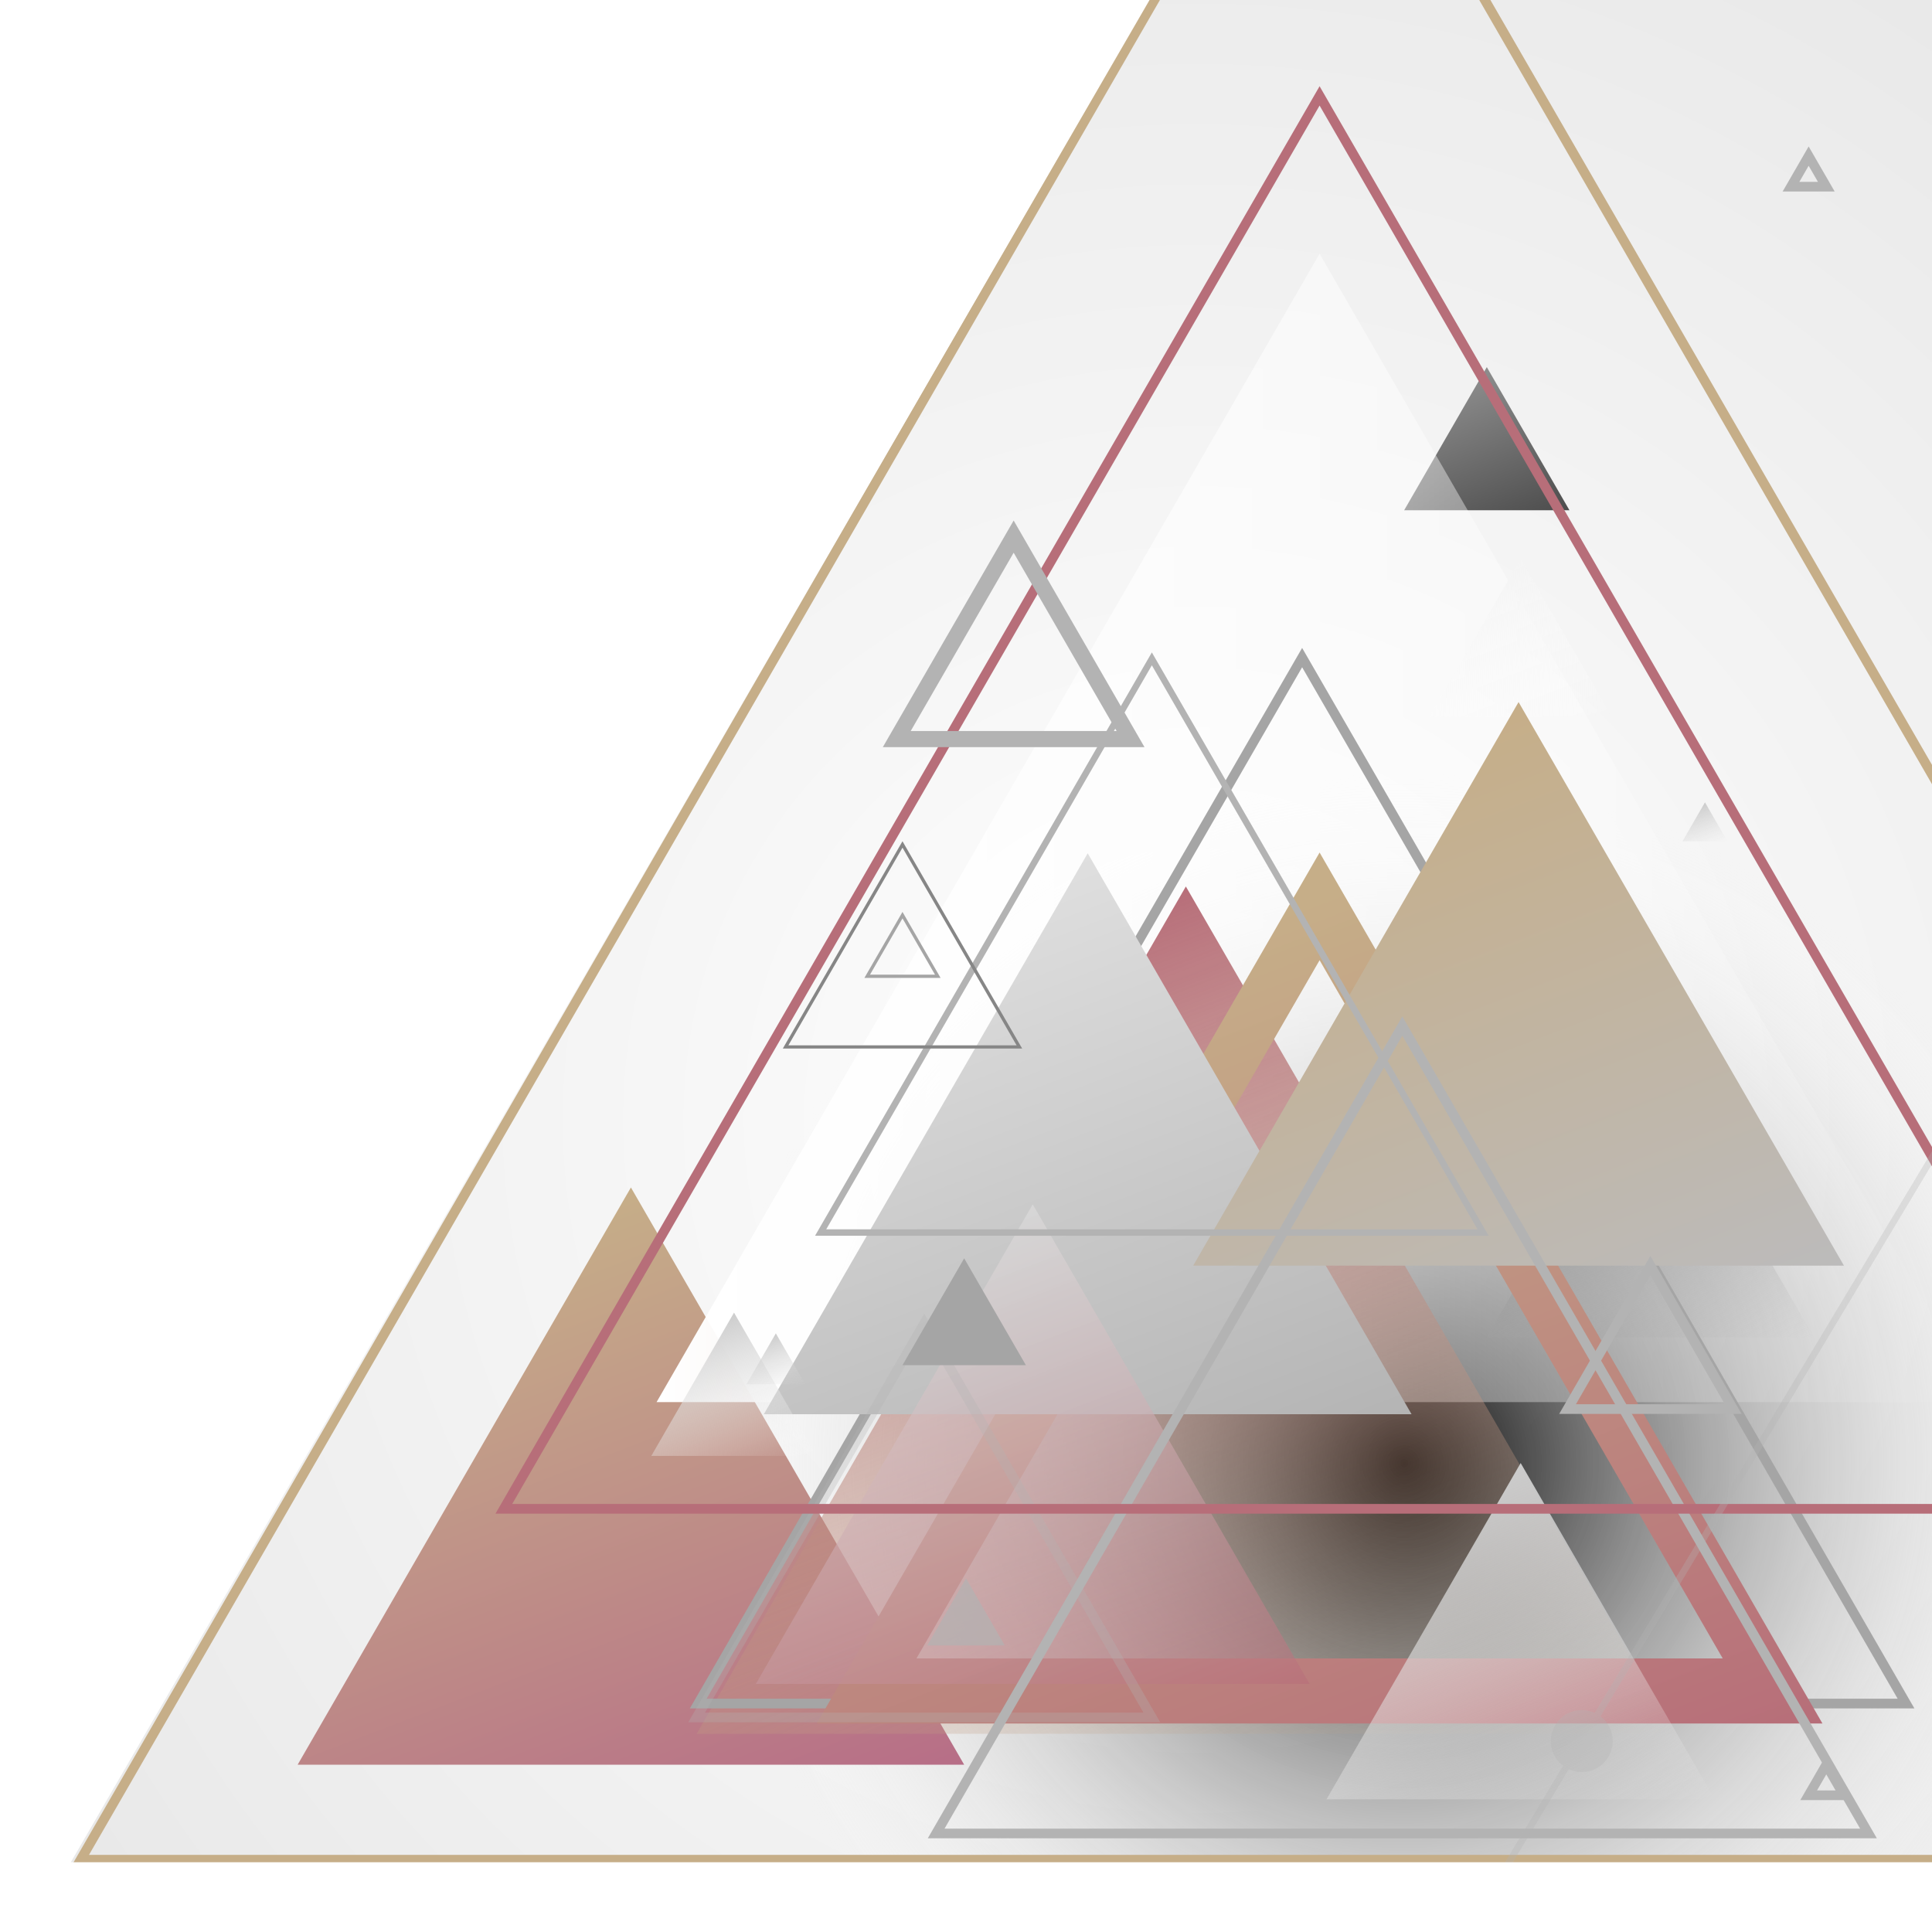 <?xml version="1.0" encoding="utf-8"?>
<!-- Generator: Adobe Illustrator 15.0.0, SVG Export Plug-In . SVG Version: 6.00 Build 0)  -->
<!DOCTYPE svg PUBLIC "-//W3C//DTD SVG 1.1//EN" "http://www.w3.org/Graphics/SVG/1.1/DTD/svg11.dtd">
<svg version="1.1" xmlns="http://www.w3.org/2000/svg" xmlns:xlink="http://www.w3.org/1999/xlink" x="0px" y="0px" width="600px"
	 height="600px" viewBox="0 0 600 600" enable-background="new 0 0 600 600" xml:space="preserve">
<rect x="0" y="0" width="600" height="600" fill="#333333" stroke="none"/>
<g id="Layer_1">
	<g>
		<defs>
			<rect id="SVGID_1_" x="0" width="600" height="600"/>
		</defs>
		<clipPath id="SVGID_2_">
			<use xlink:href="#SVGID_1_"  overflow="visible"/>
		</clipPath>
		<linearGradient id="SVGID_3_" gradientUnits="userSpaceOnUse" x1="399.435" y1="426.56" x2="456.129" y2="504.62">
			<stop  offset="0" style="stop-color:#FFFFFF"/>
			<stop  offset="1" style="stop-color:#FFFFFF;stop-opacity:0"/>
		</linearGradient>
		<polygon clip-path="url(#SVGID_2_)" fill="url(#SVGID_3_)" points="465.396,361.034 515.686,448.139 565.975,535.241 
			465.396,535.241 364.816,535.241 415.105,448.139 		"/>
		<linearGradient id="SVGID_4_" gradientUnits="userSpaceOnUse" x1="304.571" y1="303.858" x2="452.665" y2="690.219">
			<stop  offset="0" style="stop-color:#FFFFFF"/>
			<stop  offset="1" style="stop-color:#FFFFFF;stop-opacity:0"/>
		</linearGradient>
		<polygon opacity="0.3" clip-path="url(#SVGID_2_)" fill="url(#SVGID_4_)" points="425.83,257.38 530.574,438.794 635.314,620.209 
			425.83,620.209 216.347,620.209 321.086,438.794 		"/>
		
			<linearGradient id="SVGID_5_" gradientUnits="userSpaceOnUse" x1="1175.175" y1="-660.76" x2="1323.269" y2="-274.399" gradientTransform="matrix(0 -1 1 0 951.655 1735.227)">
			<stop  offset="0" style="stop-color:#FFFFFF"/>
			<stop  offset="1" style="stop-color:#FFFFFF;stop-opacity:0"/>
		</linearGradient>
		<polygon opacity="0.3" clip-path="url(#SVGID_2_)" fill="url(#SVGID_5_)" points="244.416,438.793 425.83,334.049 607.246,229.31 
			607.246,438.793 607.246,648.275 425.83,543.537 		"/>
		
			<radialGradient id="SVGID_6_" cx="353.328" cy="322.378" r="353.989" gradientTransform="matrix(1.323 0 0 1.323 -95.973 -78.846)" gradientUnits="userSpaceOnUse">
			<stop  offset="0" style="stop-color:#FFFFFF"/>
			<stop  offset="1" style="stop-color:#E6E6E6"/>
		</radialGradient>
		<rect x="0" clip-path="url(#SVGID_2_)" fill="url(#SVGID_6_)" width="600" height="600"/>
		
			<radialGradient id="SVGID_7_" cx="402.18" cy="403.056" r="162.819" gradientTransform="matrix(1.323 0 0 1.323 -95.973 -78.846)" gradientUnits="userSpaceOnUse">
			<stop  offset="0" style="stop-color:#000000"/>
			<stop  offset="1" style="stop-color:#FFFFFF;stop-opacity:0"/>
		</radialGradient>
		<circle clip-path="url(#SVGID_2_)" fill="url(#SVGID_7_)" cx="436.071" cy="454.354" r="215.394"/>
		<linearGradient id="SVGID_8_" gradientUnits="userSpaceOnUse" x1="136.023" y1="391.746" x2="209.193" y2="582.641">
			<stop  offset="0" style="stop-color:#C6AE88"/>
			<stop  offset="1" style="stop-color:#B76E87"/>
		</linearGradient>
		<polygon clip-path="url(#SVGID_2_)" fill="url(#SVGID_8_)" points="195.936,368.781 247.685,458.414 299.436,548.05 
			195.936,548.05 92.434,548.05 144.186,458.414 		"/>
		<linearGradient id="SVGID_9_" gradientUnits="userSpaceOnUse" x1="446.881" y1="119.702" x2="465.027" y2="167.045">
			<stop  offset="0" style="stop-color:#8E8E8E"/>
			<stop  offset="1" style="stop-color:#4D4D4D"/>
		</linearGradient>
		<polygon clip-path="url(#SVGID_2_)" fill="url(#SVGID_9_)" points="461.74,114.007 474.574,136.236 487.408,158.466 
			461.74,158.466 436.07,158.466 448.906,136.236 		"/>
		
			<linearGradient id="SVGID_10_" gradientUnits="userSpaceOnUse" x1="855.742" y1="-2346.123" x2="1010.449" y2="-1942.51" gradientTransform="matrix(0.504 -0.864 0.369 0.215 365.584 1475.151)">
			<stop  offset="0" style="stop-color:#E7E7E7"/>
			<stop  offset="1" style="stop-color:#FFFFFF;stop-opacity:0"/>
		</linearGradient>
		<polygon display="none" opacity="0.8" clip-path="url(#SVGID_2_)" fill="url(#SVGID_10_)" points="222.966,-160.337 
			-187.798,543.483 -132.268,575.896 278.497,-127.928 		"/>
		
			<linearGradient id="SVGID_11_" gradientUnits="userSpaceOnUse" x1="841.268" y1="1501.673" x2="936.523" y2="1153.726" gradientTransform="matrix(0.504 0.402 -0.864 0.234 1001.486 -150.061)">
			<stop  offset="0" style="stop-color:#E7E7E7"/>
			<stop  offset="1" style="stop-color:#FFFFFF;stop-opacity:0"/>
		</linearGradient>
		<polygon display="none" clip-path="url(#SVGID_2_)" fill="url(#SVGID_11_)" points="707.465,515.625 -107.454,514.752 
			-107.462,520.018 707.457,520.891 		"/>
		<linearGradient id="SVGID_12_" gradientUnits="userSpaceOnUse" x1="203.904" y1="257.116" x2="615.719" y2="257.116">
			<stop  offset="0" style="stop-color:#FFFFFF"/>
			<stop  offset="1" style="stop-color:#FFFFFF;stop-opacity:0"/>
		</linearGradient>
		<polygon clip-path="url(#SVGID_2_)" fill="url(#SVGID_12_)" points="409.809,78.796 512.764,257.117 615.719,435.437 
			409.809,435.437 203.904,435.437 306.857,257.117 		"/>
		<linearGradient id="SVGID_13_" gradientUnits="userSpaceOnUse" x1="483.137" y1="338.613" x2="519.048" y2="432.301">
			<stop  offset="0" style="stop-color:#808080"/>
			<stop  offset="1" style="stop-color:#B3B3B3;stop-opacity:0"/>
		</linearGradient>
		<polygon clip-path="url(#SVGID_2_)" fill="url(#SVGID_13_)" points="512.535,327.345 537.938,371.334 563.34,415.324 
			512.535,415.324 461.74,415.324 487.143,371.334 		"/>
		<linearGradient id="SVGID_14_" gradientUnits="userSpaceOnUse" x1="280.347" y1="309.007" x2="387.756" y2="589.225">
			<stop  offset="0" style="stop-color:#B76E79"/>
			<stop  offset="1" style="stop-color:#C6AE88;stop-opacity:0"/>
		</linearGradient>
		<polygon clip-path="url(#SVGID_2_)" fill="url(#SVGID_14_)" points="368.279,275.302 444.258,406.875 520.234,538.445 
			368.279,538.445 216.351,538.445 292.329,406.875 		"/>
		<polygon clip-path="url(#SVGID_2_)" fill="none" stroke="#A5A5A5" stroke-width="3" stroke-miterlimit="10" points="
			404.389,204.221 498.162,366.637 591.934,529.056 404.389,529.056 216.845,529.056 310.617,366.637 		"/>
		<linearGradient id="SVGID_15_" gradientUnits="userSpaceOnUse" x1="319.415" y1="299.408" x2="429.816" y2="587.432">
			<stop  offset="0.042" style="stop-color:#C6AE88"/>
			<stop  offset="1" style="stop-color:#B76E79"/>
		</linearGradient>
		<path clip-path="url(#SVGID_2_)" fill="url(#SVGID_15_)" d="M487.893,400l-78.08-135.241L331.73,400l-78.083,135.241h156.165
			h156.162L487.893,400z M284.622,515.033l62.595-108.418l62.596-108.418l62.596,108.418l62.594,108.418H409.813H284.622z"/>
		<linearGradient id="SVGID_16_" gradientUnits="userSpaceOnUse" x1="279.572" y1="287.305" x2="350.676" y2="472.809">
			<stop  offset="0" style="stop-color:#DFDFDF"/>
			<stop  offset="1" style="stop-color:#B4B4B4"/>
		</linearGradient>
		<polygon clip-path="url(#SVGID_2_)" fill="url(#SVGID_16_)" points="337.793,264.989 388.082,352.093 438.371,439.195 
			337.793,439.195 237.213,439.195 287.502,352.093 		"/>
		<linearGradient id="SVGID_17_" gradientUnits="userSpaceOnUse" x1="447.928" y1="275.66" x2="488.536" y2="381.601">
			<stop  offset="0" style="stop-color:#FFFFFF"/>
			<stop  offset="1" style="stop-color:#FFFFFF;stop-opacity:0"/>
		</linearGradient>
		<polygon clip-path="url(#SVGID_2_)" fill="url(#SVGID_17_)" points="481.178,262.915 509.898,312.661 538.619,362.404 
			481.178,362.404 423.736,362.404 452.457,312.661 		"/>
		<linearGradient id="SVGID_18_" gradientUnits="userSpaceOnUse" x1="213.085" y1="413.35" x2="231.248" y2="460.735">
			<stop  offset="0" style="stop-color:#CCCCCC"/>
			<stop  offset="1" style="stop-color:#FFFFFF;stop-opacity:0"/>
		</linearGradient>
		<polygon clip-path="url(#SVGID_2_)" fill="url(#SVGID_18_)" points="227.957,407.649 240.803,429.899 253.648,452.148 
			227.957,452.148 202.266,452.148 215.111,429.899 		"/>
		<linearGradient id="SVGID_19_" gradientUnits="userSpaceOnUse" x1="437.351" y1="467.734" x2="479.978" y2="578.944">
			<stop  offset="0" style="stop-color:#CCCCCC"/>
			<stop  offset="1" style="stop-color:#FFFFFF;stop-opacity:0"/>
		</linearGradient>
		<polygon clip-path="url(#SVGID_2_)" fill="url(#SVGID_19_)" points="472.256,454.354 502.402,506.574 532.551,558.793 
			472.256,558.793 411.957,558.793 442.107,506.574 		"/>
		<linearGradient id="SVGID_20_" gradientUnits="userSpaceOnUse" x1="235.664" y1="416.12" x2="242.114" y2="432.948">
			<stop  offset="0" style="stop-color:#CCCCCC"/>
			<stop  offset="1" style="stop-color:#DEDEDE;stop-opacity:0"/>
		</linearGradient>
		<polygon clip-path="url(#SVGID_2_)" fill="url(#SVGID_20_)" points="240.945,414.097 245.508,421.998 250.069,429.899 
			240.945,429.899 231.821,429.899 236.383,421.998 		"/>
		<linearGradient id="SVGID_21_" gradientUnits="userSpaceOnUse" x1="525.448" y1="250.731" x2="530.39" y2="263.623">
			<stop  offset="0" style="stop-color:#CCCCCC"/>
			<stop  offset="1" style="stop-color:#DEDEDE;stop-opacity:0"/>
		</linearGradient>
		<polygon clip-path="url(#SVGID_2_)" fill="url(#SVGID_21_)" points="529.494,249.18 532.99,255.233 536.486,261.287 
			529.494,261.287 522.504,261.287 526,255.233 		"/>
		<linearGradient id="SVGID_22_" gradientUnits="userSpaceOnUse" x1="455.85" y1="179.836" x2="475.883" y2="232.1">
			<stop  offset="0" style="stop-color:#F4F4F4"/>
			<stop  offset="1" style="stop-color:#FFFFFF;stop-opacity:0"/>
		</linearGradient>
		<polygon clip-path="url(#SVGID_2_)" fill="url(#SVGID_22_)" points="472.254,173.549 486.422,198.089 500.59,222.63 
			472.254,222.63 443.916,222.63 458.086,198.089 		"/>
		<linearGradient id="SVGID_23_" gradientUnits="userSpaceOnUse" x1="270.948" y1="393.098" x2="331.738" y2="551.69">
			<stop  offset="0" style="stop-color:#DFDFDF"/>
			<stop  offset="1" style="stop-color:#B76E79"/>
		</linearGradient>
		<polygon opacity="0.6" clip-path="url(#SVGID_2_)" fill="url(#SVGID_23_)" points="320.723,374.019 363.715,448.487 
			406.709,522.953 320.723,522.953 234.736,522.953 277.73,448.487 		"/>
		<linearGradient id="SVGID_24_" gradientUnits="userSpaceOnUse" x1="413.114" y1="240.452" x2="484.55" y2="426.819">
			<stop  offset="0" style="stop-color:#C6AE88"/>
			<stop  offset="1" style="stop-color:#BCBBBB"/>
		</linearGradient>
		<polygon clip-path="url(#SVGID_2_)" fill="url(#SVGID_24_)" points="471.605,218.032 522.129,305.54 572.652,393.049 
			471.605,393.049 370.559,393.049 421.084,305.54 		"/>
		
			<polygon opacity="0.3" clip-path="url(#SVGID_2_)" fill="none" stroke="#B3B3B3" stroke-width="3" stroke-miterlimit="10" points="
			287.034,410.941 322.377,472.157 357.723,533.376 287.034,533.376 216.347,533.376 251.691,472.157 		"/>
		<polygon clip-path="url(#SVGID_2_)" fill="none" stroke="#B3B3B3" stroke-width="3" stroke-miterlimit="10" points="
			435.504,318.646 507.891,444.019 580.275,569.396 435.504,569.396 290.733,569.396 363.119,444.019 		"/>
		<polygon clip-path="url(#SVGID_2_)" fill="none" stroke="#B76E79" stroke-width="3" stroke-miterlimit="10" points="
			409.809,29.779 536.48,249.18 663.152,468.579 409.809,468.579 156.469,468.579 283.141,249.18 		"/>
		<polygon clip-path="url(#SVGID_2_)" fill="none" stroke="#C6AE88" stroke-width="3" stroke-miterlimit="10" points="
			409.807,-88.886 602.193,244.334 794.58,577.552 409.807,577.552 25.042,577.552 217.429,244.334 		"/>
		<g opacity="0.3" clip-path="url(#SVGID_2_)">
			<g>
				
					<line fill="none" stroke="#B3B3B3" stroke-width="2" stroke-miterlimit="10" x1="299.524" y1="860.005" x2="674.117" y2="236.092"/>
				<circle fill="#B3B3B3" cx="491.231" cy="540.701" r="8.625"/>
				<path fill="#B3B3B3" d="M378.639,734.351c0.553,2.209-0.793,4.449-3.004,5.002c-2.211,0.554-4.451-0.793-5.002-3.005
					c-0.555-2.209,0.791-4.449,3.002-5.002S378.086,732.139,378.639,734.351z"/>
			</g>
			<g>
				
					<line fill="none" stroke="#B3B3B3" stroke-width="2" stroke-miterlimit="10" x1="299.524" y1="860.005" x2="674.117" y2="236.092"/>
				<circle fill="none" stroke="#B3B3B3" stroke-width="2" stroke-miterlimit="10" cx="491.231" cy="540.701" r="8.625"/>
				<path fill="none" stroke="#B3B3B3" stroke-width="2" stroke-miterlimit="10" d="M378.639,734.351
					c0.553,2.209-0.793,4.449-3.004,5.002c-2.211,0.554-4.451-0.793-5.002-3.005c-0.555-2.209,0.791-4.449,3.002-5.002
					S378.086,732.139,378.639,734.351z"/>
			</g>
		</g>
		<polygon clip-path="url(#SVGID_2_)" fill="none" stroke="#B3B3B3" stroke-width="2" stroke-miterlimit="10" points="
			357.719,204.61 409.154,293.696 460.588,382.78 357.719,382.78 254.854,382.78 306.289,293.696 		"/>
		<polygon clip-path="url(#SVGID_2_)" fill="none" stroke="#B3B3B3" stroke-width="5" stroke-miterlimit="10" points="
			314.799,166.649 332.951,198.089 351.104,229.528 314.799,229.528 278.497,229.528 296.648,198.089 		"/>
		<polygon clip-path="url(#SVGID_2_)" fill="none" stroke="#868686" stroke-miterlimit="10" points="280.277,262.257 
			298.43,293.697 316.58,325.136 280.277,325.136 243.974,325.136 262.125,293.697 		"/>
		<polygon clip-path="url(#SVGID_2_)" fill="none" stroke="#B3B3B3" stroke-width="3" stroke-miterlimit="10" points="
			567.174,548.05 569.914,552.795 572.652,557.54 567.174,557.54 561.693,557.54 564.434,552.795 		"/>
		<polygon clip-path="url(#SVGID_2_)" fill="none" stroke="#A5A5A5" stroke-miterlimit="10" points="280.277,284.206 
			285.757,293.697 291.236,303.188 280.277,303.188 269.319,303.188 274.798,293.697 		"/>
		<polygon clip-path="url(#SVGID_2_)" fill="none" stroke="#B3B3B3" stroke-width="3" stroke-miterlimit="10" points="
			561.693,48.481 564.434,53.227 567.174,57.972 561.693,57.972 556.213,57.972 558.953,53.227 		"/>
		<polygon clip-path="url(#SVGID_2_)" fill="none" stroke="#B3B3B3" stroke-width="3" stroke-miterlimit="10" points="
			512.539,393.049 525.4,415.324 538.26,437.599 512.539,437.599 486.82,437.599 499.68,415.324 		"/>
		<polygon opacity="0.7" clip-path="url(#SVGID_2_)" fill="#B3B3B3" points="300,490.153 306.018,500.577 312.035,511 300,511 
			287.966,511 293.984,500.577 		"/>
		<polygon clip-path="url(#SVGID_2_)" fill="#A5A5A5" points="299.435,390.782 309.014,407.376 318.594,423.967 299.435,423.967 
			280.277,423.967 289.856,407.376 		"/>
		<circle display="none" clip-path="url(#SVGID_2_)" fill="#686868" cx="563.34" cy="312.661" r="161.332"/>
		<path display="none" opacity="0.5" clip-path="url(#SVGID_2_)" fill="#A5A5A5" d="M539.518,330.397
			c0,127.576-103.424,230.999-231,230.999c-127.58,0-231.001-103.423-231.001-230.999c0-127.58,103.421-231,231.001-231
			C436.094,99.397,539.518,202.817,539.518,330.397z"/>
	</g>
	<polyline fill="none" points="0,0 357,0 22,578.334 	"/>
	<path fill="none" d="M600,578.334"/>
</g>
<g id="Слой_2">
	<polygon fill="#FFFFFF" points="0,0 357,0 22,578.334 600,578.334 600,600 0,600 	"/>
</g>
</svg>
